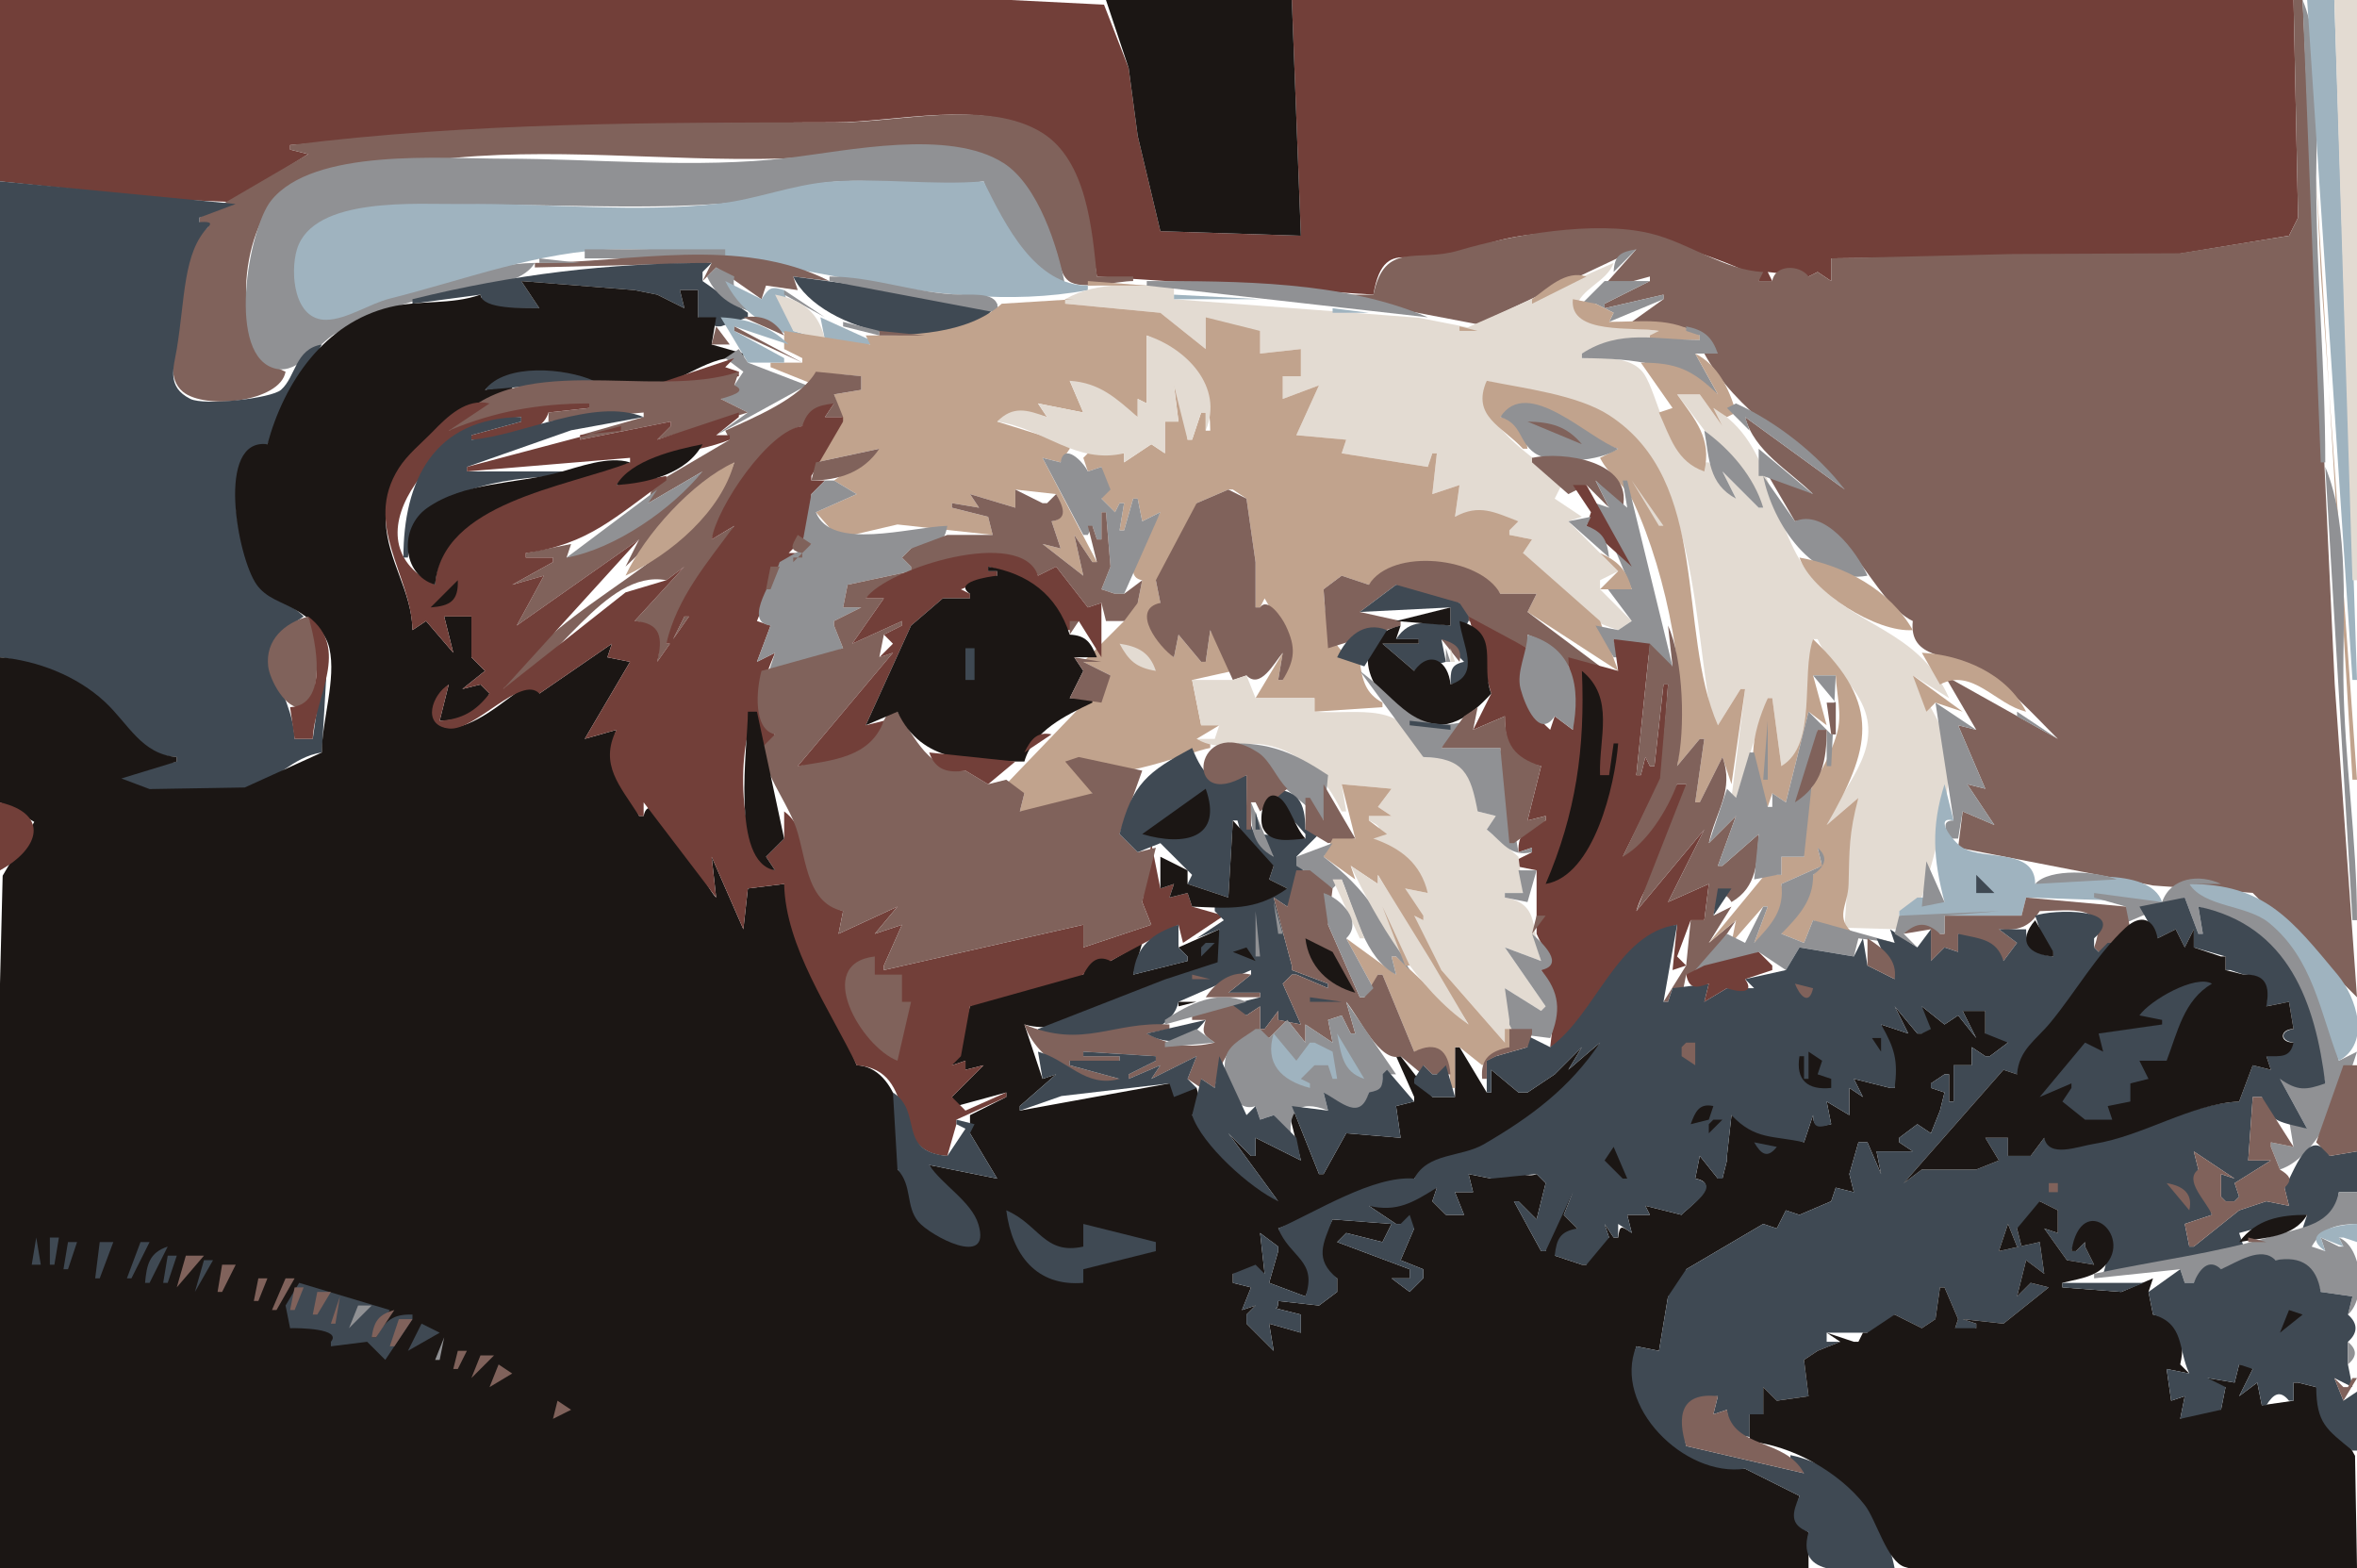 <?xml version="1.0" standalone="yes"?>
<svg width="520" height="346" xmlns="http://www.w3.org/2000/svg">
<path style="fill:#723f39; stroke:none;" d="M0 0L0 40L38 44.004L50.985 44.562L68 34L64 33L64 32C103.831 28.856 143.993 27 184 27C197.411 27 217.277 21.844 229.13 29.34C239.591 35.956 240.144 50.038 242 61L303 65C305.488 50.072 313.911 61.049 323 56C334.882 49.399 355.758 50.69 369 54C373.697 55.174 388.412 60.352 388 62L391 62L390 60L399 61L401 60L404 62L404 57L430 56.71L480.961 55.946L505 52L507 48L506 0L285 0L287 52L256 51L251 30L249 15L243.566 1.028L223 0L170 0L0 0z"/>
<path style="fill:#1b1614; stroke:none;" d="M244 0L249 15L251 30L256 51L287 52L285 0L244 0z"/>
<path style="fill:#80625b; stroke:none;" d="M506 0L507 48L505 52L480.961 55.871L444 56.039L404 57L404 62L401 60L399 61C397.014 58.282 391.544 58.356 391 62L388 62L389 60C380.319 59.597 372.59 53.511 364 51.47C351.771 48.564 333.549 51.782 321.715 55.286C312.654 57.969 305.492 53.075 303 65L297 65L297 66L326 71.535L361 55L353 64L364 61L364 62L354 67L354 68L367 65L367 66L360 71C362.872 71 382.681 72.097 376 78C383.18 90.948 396.174 98.029 407 108L385 92C386.999 99.593 394.638 103.682 400 109L389 103L396 115C407.104 112.482 413.123 132.826 422 137C421.095 145.565 430.268 144.219 436 147.302C442.817 150.968 448.547 157.615 454 163L429 149L436 161L432 160L438 174L434 173L440 182L433 179L432 187L475 195.345L496.996 196.977L520 220L515.089 151L508 0L506 0z"/>
<path style="fill:#909194; stroke:none;" d="M508 0L512 102L513 102C513 80.891 511 60.161 511 39C511 27.36 512.542 10.82 508 0z"/>
<path style="fill:#9fb3bf; stroke:none;" d="M509 0L519 150L520 150L515 0L509 0z"/>
<path style="fill:#e3dbd2; stroke:none;" d="M515 0L519 128L520 128L520 0L515 0z"/>
<path style="fill:#80625b; stroke:none;" d="M64 32L64 33L68 34L44 48L44 49L46 50C38.908 56.087 40.288 66.634 38.92 75C38.318 78.682 36.981 83.584 40.318 86.397C45.173 90.489 61.84 88.679 63 82C50.277 76.952 52.788 50.477 62.13 42.719C71.178 35.205 84.927 36.646 96 35.286C120.795 32.241 147.022 35.638 172 34.985C185.583 34.631 200.345 30.207 214 33.711C224.857 36.497 227.798 45.093 232.519 54.285C233.667 56.522 233.66 60.37 235.742 61.958C238.557 64.106 246.48 62.002 250 62L250 61L242 61C240.965 50.605 239.72 35.484 230 29.34C218.054 21.79 198.462 27 185 27C145.074 27 103.592 26.996 64 32z"/>
<path style="fill:#909194; stroke:none;" d="M118 58C106.191 58.13 93.43 63.587 82.015 66.594C78.566 67.503 74.746 70.802 71.09 70.131C64.601 68.94 63.837 58.706 66.318 54.015C69.431 48.13 75.917 46.759 82 46.17C107.584 43.692 133.41 46.772 158.961 44.946C167.26 44.353 175.572 40.771 184 40.093C194.867 39.22 206.325 41.761 217 40C219.317 46.739 227.832 62.182 235 63C233.408 54.555 229.055 40.854 221.406 35.97C209.485 28.358 187.012 33.259 174 34.816C153.588 37.258 131.566 35 111 35C97.424 35 69.056 32.567 59.769 44.305C54.822 50.557 49.708 79.081 61.039 81.377C66.037 82.39 70.17 75.772 74.09 73.511C83.135 68.293 92.839 65.751 103 63.664C108.067 62.624 114.996 62.692 118 58z"/>
<path style="fill:#c1a38d; stroke:none;" d="M511 39L519 172L520 172L514.039 89L512 60L511 39z"/>
<path style="fill:#3f4953; stroke:none;" d="M0 40L0 145C8.03 146.181 16.226 149.291 22.335 154.799C28.006 159.911 30.56 166.725 39 167L39 168C36.974 168.482 35.075 168.813 32.996 168.975C30.944 169.136 22.138 172.221 28.192 174.231C34.009 176.162 48.902 175.015 54.985 173.721C60.977 172.447 64.315 166.988 71 166L72 149L71 149L69 163L65 163C64.485 151.222 53.604 144.563 67 136C64.155 133.047 59.99 132.184 57.317 128.941C52.325 122.884 47.759 98.183 59 98L71 76C65.071 76.988 65.334 83.036 62 86C59.879 87.885 45.097 89.549 42 88C36.667 85.333 38.326 81.042 39 77C40.847 65.916 40.371 55.629 46 50C47.402 48.598 44.201 49.04 44 49L44 48L52 45L0 40z"/>
<path style="fill:#9fb3bf; stroke:none;" d="M240 64L240 63C228.4 62.967 221.916 49.905 217 40C205.736 40.94 194.293 39.186 183 40.093C174.844 40.749 166.963 43.928 158.961 44.871C140.516 47.044 120.645 44.782 102 45.004C92.25 45.12 69.109 43.189 65.514 55.004C63.966 60.092 64.817 70.672 72.025 70.551C76.493 70.476 81.563 66.976 86 65.87C102.201 61.829 119.21 55.287 136.001 55.005C171.132 54.414 205.262 70.453 240 64z"/>
<path style="fill:#909194; stroke:none;" d="M129 55L129 57L160 57L160 55L129 55M356 60L361 55C357.475 55.564 356.164 56.358 356 60z"/>
<path style="fill:#80625b; stroke:none;" d="M118 58L118 59L157 58L155 62L158 59L168 66L169 63L176 64L175 61L183 62C163.202 51.906 138.917 57.986 118 58z"/>
<path style="fill:#909194; stroke:none;" d="M119 57L119 58L128 58L119 57z"/>
<path style="fill:#3f4953; stroke:none;" d="M91 66L91 67L106 65L107 68L119 68L115 62L140 64L145 65L151 68L150 64L154 64L154 70L158 72L159 72L165 70L165 69L155 62L155 61L155 60L157 58C134.002 58 113.336 60.498 91 66z"/>
<path style="fill:#e3dbd2; stroke:none;" d="M259 66L259 63C250.789 63 242.343 61.792 235 66L235 67L256 69L266 77L266 70L269 73L278 73L278 78L287 77L287 83L283 83L283 88L291 85L286 96L297 97L296 100L315 103L316 100L317 100L316 109L322 107L321 114C326.657 111.621 329.469 113.56 335 115L333 117L333 118L338 119L336 122C341.189 130.416 347.005 135.81 357 139L360 137L353 130L353 128L357 126L346 115L349 114L343 110L345 106C338.252 100.996 325.456 93.247 328 84C335.948 86.239 347.05 87.118 354 91.6C375.156 105.243 373.371 138.606 378 160L379 160L384 152L385 152L382 176L383 176L390 154L391 154L393 169C400.474 166.372 398.55 147.86 400 141L401 141C403.479 146.571 408.869 150.492 411.146 156.039C415.222 165.968 406.296 173.618 403 182L410 176L405.597 187.91L407.528 196.015L406.912 204.667L419 205L419 201L423 201C425.978 191.459 431.348 174.888 429.606 165C428.598 159.271 424.473 154.181 422 149L430 154C423.23 138.523 408.623 138.48 399.419 126.957C390.182 115.391 391.631 97.788 378 90L380 94L375 87L370 87L389 112L388 112L380 104L383 110L377 102L376 102C368.367 104.132 365.934 86.896 362.586 82.314C359.741 78.42 353.271 79.012 349 79L349 78L366 74L366 73C362.89 72.26 347.016 72.901 347.77 67.943C348.4 63.797 354.595 62.154 356 58L323.83 72.215L313 70.093L259 66z"/>
<path style="fill:#909194; stroke:none;" d="M158 59L156 61C158.091 65.677 162.058 68.02 167 69L167 68C163.833 66.328 161.272 64.824 162 61L158 59z"/>
<path style="fill:#c1a38d; stroke:none;" d="M338 66L338 67L350 61C345.46 59.527 341.552 63.459 338 66z"/>
<path style="fill:#3f4953; stroke:none;" d="M175 61C180.851 73.564 211.26 80.178 220 67L175 61z"/>
<path style="fill:#909194; stroke:none;" d="M183 61L183 62L220 69C221.036 64.387 215.226 65.056 212.001 64.995C202.262 64.811 192.822 61.008 183 61M354 62L348 68L352 67L356 69L355 71L367 66L367 65L354 68L354 67L364 62L354 62z"/>
<path style="fill:#1b1614; stroke:none;" d="M115 62L119 68C115.575 67.91 106.433 68.354 106 65C99.47 67.306 92.618 66.13 86 67.75C71.612 71.272 62.723 84.222 59 98C47.497 96.525 52.384 122.944 56.599 128.941C58.717 131.953 61.993 132.668 65 134.414C68.251 136.302 71.795 139.164 72.667 143.001C74.228 149.864 71.005 158.872 71 166L53.996 173.721L33 174.07L26.782 171.731L39 168L39 167C31.215 166.411 28.335 159.635 23.102 154.799C16.928 149.093 8.286 145.723 0 145L0 177L7.557 181.312L0.589 193.174L0 217L0 346L399 346L399 338C395.437 335.738 395.918 333.833 397 330L385 324C371.148 324.383 357.346 310.575 361 297L366 298L368 286C371.321 284.901 371.737 283.41 372 280L389 270L392 271L394 267L397 268L404 265L405 262L409 263L408 259L410 252L412 252L415 259L414 254L422 254L419 252L419 251L423 248L426 250L428 245L429 241L426 240L426 239L429 237L430 237L430 243L431 243L431 235L435 235L435 231L438 233L439 233L443 230C441.555 227.322 440.767 226.544 438 228L438 223L433 223L436 229L432 224L429 226L424 222L424 228L423 228L418 222L421 228L415 226L418 240L417 240L409 238L411 242L408 240L408 246L403 243L404 248C401.543 248.453 400 248.833 400 246L398 252L382 246L381 255L381 256L380 260L379 260L375 255L374 260C380.552 261.092 371.121 267.395 371 268L363 266L364 268L359 268L360 272C357.692 270.439 357.349 270.117 357 273L356 273L354 270L355 273C351.536 273.978 350.518 275.474 350 279L349 279L343 277L348 271L345 268L347 263C342.79 266.525 341.689 270.689 341 276L340 276L334 265L335 265L339 269L341 261L339 259C335.114 260.586 330.159 254.617 329 260L324 259L325 263L321 263L323 268L319 268L316 265L317 262L302 266L308 270L309 270L312 271L309 278L314 280L314 282L311 285L307 282L311 282L311 280L295 274L297 272L305 274L307 270L294 269C291.401 273.779 289.263 278.836 295 282L295 285L291 288L282 287C282 289.436 281.214 288.615 279 288L287 290L287 294L280 292L281 298L275 292L275 291L275 290L277 288L274 289L276 284L272 283L272 281L279 281L278 272L282 275L282 276L280 283L288 286C291.617 278.345 285.608 276.912 282 271L312 260C315.979 254.909 322.03 255.573 327.41 252.856C337.145 247.94 348.381 240.281 353 230L346 236L349 231L343 237L337 241L335 241L329 236L329 241L328 241L322 231L321 231L321 242L316 242L309 233L308 233L312 242L312 243L308 244L309 251L297 250L292 259L291 259L285 244L284 244L287 256L277 251L277 255L276 255L271 250L282 265L263 246C265.871 245.519 264.602 242.413 264 240L258 239L225 245L225 244L233 237L230 238L226 226C236.489 229.014 248.431 219.695 258 216.066C261.265 214.828 266.872 214.791 269.378 212.273C271.464 210.177 269.807 207.284 269 205L260 209L262 211L262 212L250 215L252 208L245 212C242.671 208.814 239.768 212.187 239 215C230.16 215.007 221.411 217.118 214 222L210 235L213 234L213 236L217 235L210 242L211 244L222 241L222 242L214 246L214 250L220 260L205 257C207.234 262.009 213.663 264.947 215.269 270.1C218.225 279.581 204.786 271.613 202.599 268.726C199.844 265.09 201.992 260.879 198 258C201.455 250.824 198.049 235.295 189 235L173 195L165 196L164 205L157 189L158 198C155.75 196.127 143.823 171.537 142 180L141 180C137.71 172.668 133.146 169.16 136 161L129 163L139 146L134 145L135 142L119 153L118 150C112.879 153.08 106.861 159.067 101.005 160.327C93.667 161.906 95.627 153.979 99 151L97 159C102.076 158.849 105.601 157.679 108 153L106 151L102 152L107 148L104 145L104 136L98 136L100 144L94 137L91 139C90.923 130.469 85.399 123.616 85.108 115C84.559 98.73 101.443 92.062 113 86L113 85L107 86C118.071 76.329 130.964 87.623 143 85.675C150.529 84.457 156.739 77.883 164 79L164 78L157 76L158 70L154 70L154 64L150 64L151 68L145 65L140 64L115 62z"/>
<path style="fill:#9fb3bf; stroke:none;" d="M160 62C165.927 74.075 180.625 76.723 192 76L192 75L181 70L182 75L175 73L173 64C170.109 63.088 169.68 63.46 168 66L160 62z"/>
<path style="fill:#c1a38d; stroke:none;" d="M240 62L240 63L253 63L240 62z"/>
<path style="fill:#909194; stroke:none;" d="M253 62L253 63L315 70C296.343 61.949 272.948 62 253 62M173 64L173 65L182 70L173 64z"/>
<path style="fill:#e3dbd2; stroke:none;" d="M171 65L175 73L182 75C180.787 69.008 176.882 66.066 171 65z"/>
<path style="fill:#c1a38d; stroke:none;" d="M221 67C213.321 73.903 200.739 74 191 74L192 76L173 73L173 77L177 79L177 80L170 80L170 81L180 85C182.386 81.425 186.103 82.836 190 83L190 86L184 87L186 93C181.99 95.004 180.693 97.642 180 102L194 99L184 106L189 109L180 113L185.045 118.718L198 115.7L219 118L218 114L210 112L210 111L216 112L214 109L224 112L224 108L233 109C234.115 111.552 235.584 114.472 232 115L234 121L230 120L239 127L237 118L241 124L242 124L230 101L234 102L236 99L236 98L220 93C224.044 90.185 226.415 90.803 231 92L229 89L239 91L236 84L251 92L251 88L253 89L253 74C262.499 78.334 266.992 84.507 267 95L266 95L266 91L265 91L263 97L262 97C262 92.514 262.947 87.846 259 85L260 93L257 93L257 100L254 98L248 102L248 100L240 100L239 101L240 104L243 103L243 110L246 113L247 111L248 111L247 117L248 117L250 110L251 110L252 115L256 113C254.676 115.792 246.141 127.023 252 128L251 133C248.174 133 248.209 134.142 248 137L239 146L245 149L221 174L226 175L225 179C231.816 179.287 235.295 179.057 241 175L238 167C239.428 175.578 262.434 165.688 267 165L267 164L264 163L269 160L265 160L263 150L272 148L267 139L266 146L265 146L260 140L259 145C256.032 141.691 250.934 136.395 256 133L255 128C259.441 125.408 263.433 116.115 264 111L271 108L272 108L275 110L277 124L277 134L278 134L279 132C282.845 138.987 286.225 141.886 283 150L282 150L283 144L277 154L290 154L290 157L305 156L305 155C301.253 152.954 300.567 150.098 300 146C293.118 143.694 292.42 136.618 292 130L296 127L302 129C308.918 121.302 324.774 123.27 331 131L339 131L337 135L357 148L353 137L336 122L338 119L333 118L333 117L335 115C329.672 112.996 326.408 111.116 321 114L322 107L316 109L317 100L316 100L315 103L296 100L297 97L286 96L291 85L283 88L283 83L287 83L287 77L278 78L278 73L266 70L266 77L256 69L235 67L235 66L237 66L221 67z"/>
<path style="fill:#9fb3bf; stroke:none;" d="M259 65L259 66L278 66L259 65z"/>
<path style="fill:#c1a38d; stroke:none;" d="M347 66C346.188 74.009 360.479 71.975 366 73L364 74L364 75L375 75L375 74C369.03 69.847 361.994 71 355 71L356 69L352 67L347 66z"/>
<path style="fill:#9fb3bf; stroke:none;" d="M294 68L294 69L302 69L294 68z"/>
<path style="fill:#80625b; stroke:none;" d="M164 70L173 74C170.815 70.5 168.027 69.438 164 70z"/>
<path style="fill:#9fb3bf; stroke:none;" d="M159 70L165 80L173 80L173 79L162 73L162 72L174 76C169.935 71.895 164.694 70.261 159 70z"/>
<path style="fill:#909194; stroke:none;" d="M186 71L186 72L194 74L194 73L186 71z"/>
<path style="fill:#80625b; stroke:none;" d="M158 72L157 76L161 76L158 72M162 72L162 73L177 80L162 72z"/>
<path style="fill:#c1a38d; stroke:none;" d="M322 72L322 73L326 73L322 72z"/>
<path style="fill:#909194; stroke:none;" d="M372 72L372 73L375 74L375 75C365.446 74.999 357.48 72.484 349 78L349 79C361.202 79.101 369.094 80.177 379 87L374 78L379 78C377.639 74.214 375.932 72.812 372 72z"/>
<path style="fill:#80625b; stroke:none;" d="M194 73L194 74L204 74L194 73z"/>
<path style="fill:#e3dbd2; stroke:none;" d="M253 74L253 89L251 88L251 92C246.242 87.838 242.628 84.44 236 84L239 91L229 89L231 92C226.601 90.4 223.507 89.433 220 93C230.339 94.549 237.336 102.501 248 100L248 102L254 98L257 100L257 93L260 93L259 85L262 97L263 97L265 91L266 91L266 95C270.09 85.252 261.59 76.782 253 74z"/>
<path style="fill:#909194; stroke:none;" d="M163 77L160 79L164 82L162 85L159 88L165 91L158 96L178 85L165 80L163 77z"/>
<path style="fill:#723f39; stroke:none;" d="M144 85L144 86L163 83L163 82L160 81L162 79L144 85z"/>
<path style="fill:#c1a38d; stroke:none;" d="M374 78L379 87C373.285 81.505 369.839 80.001 362 80L369 90L366 91C368.488 96.496 369.883 101.858 376 104C377.691 96.621 374.045 92.732 370 87L375 87L380 94L378 90L381 92L383 91C381.467 85.689 379.056 80.585 374 78z"/>
<path style="fill:#3f4953; stroke:none;" d="M107 86L131 84C124.831 81.231 111.553 79.993 107 86z"/>
<path style="fill:#80625b; stroke:none;" d="M163 82C143.822 88.545 112.678 76.162 99 95L130 89L130 90L121 91L121 93L142 91L142 92L128 96L128 97L148 93L148 94L145 97L165 91L159 88C160.804 87.43 165.203 86.393 162 85L163 82M180 82C176.649 87.92 166.093 92.226 160 95L161 97L144 107L143 111L155 104C146.269 111.626 136.341 119.725 125 123L126 120L116 122L116 123L122 123L122 124L113 129L120 127L114 138L141 119L138 125L162 102C153.871 124.09 123.658 131.776 111 152C122.327 147.977 133.289 125.412 147 128L151 125L140 137C145.537 137.883 145.873 140.98 145 146L152 136L151 136L148 142L147 142L162 116L157 119C159.015 111.882 169.714 95.418 177 94L184 89L182 92L186 92L184 87L190 86L190 83L180 82z"/>
<path style="fill:#c1a38d; stroke:none;" d="M328 84C324.574 91.857 331.362 93.977 336 99L337 99C336.439 94.85 335.254 92.722 331 92C338.881 83.983 349.054 96.998 357 99L353 101C354.918 104.875 358.652 107.033 360.485 111.019C367.739 126.784 372.847 151.749 370 169L375 163L376 163L374 177L375 177L380 167L382 173L385 152L384 152L379 160C369.818 138.97 377.653 106.279 354.999 91.6C348.033 87.085 336.103 85.672 328 84M359 85L363 88L359 85z"/>
<path style="fill:#909194; stroke:none;" d="M365 87L369 90L365 87z"/>
<path style="fill:#723f39; stroke:none;" d="M91 139L94 137L100 144L98 136L104 136L104 145L107 148L102 152L106 151L108 153C104.975 156.905 101.943 158.668 97 159L99 151C95.415 153.094 92.867 160.035 99.059 160.714C104.763 161.338 115.002 148.772 119 153L135 142L134 145L139 146L129 163L136 161C132.163 168.691 136.76 173.315 141 180L142 180L142 177L158 198L157 189L164 205L165 196L173 195C173.297 208.949 183.239 222.942 189 235C203.276 236.08 195.156 254.355 209 255L211 248L211 247L222 242L222 241L213 245L210 242L217 235L213 236L213 234L210 235L212 233L214 222L239 215C240.447 212.331 242.055 210.5 245 212L260 204L261 208L270 202L263 200L262 197L258 198L259 195L256 196L254 186L252 199L254 204L239 209L239 204L195 214L195 213L199 204L193 206L198 200L185 206L186 201C175.945 197.384 180.162 184.145 173 179L173 185L169 189L171 192C162.52 189.322 162.339 163.152 167 157L167 168L168 168L171 162C164.744 157.956 168.788 149.35 171 144L167 146L170 138L167 137C169.894 130.295 169.037 125.808 177 123L177 122L174 122L179 117L179 109L182 106L179 106L179 105L186 93L186 92L182 92L184 89C180.172 89.431 178.19 90.229 177 94C169.663 94.82 158.126 111.815 157 119L162 116C155.96 124.244 149.348 131.855 147 142L148 142L151 136L152 136L145 146C146.229 140.762 145.939 137.463 140 137L151 125L147 128L138.001 130.686L111 152L141 119L114 138L120 127L113 129L122 124L122 123L116 123L116 122C129.964 120.12 135.954 113.78 147 106L147 105L136 107C142.366 99.712 152.746 100.395 161 97L161 96L158 96L163 92L163 91L145 97L148 94L148 93L128 97L128 96L137 95L137 94L103 103L103 104L139 101L139 102C124.544 105.954 96.76 111.354 96 129C74.703 118.545 99.39 92.367 115 92L115 93L104 96L104 97C109.152 96.839 119.318 96.755 121 91L130 90L130 89C118.765 89.031 109.299 90.718 99 95L108 89C102.926 87.754 98.739 91.845 95.424 95.259C92.951 97.807 89.878 100.277 87.97 103.286C80.011 115.842 90.704 126.701 91 139z"/>
<path style="fill:#909194; stroke:none;" d="M331 92C335.803 93.483 335.038 97.466 338.546 99.919C342.588 102.746 353.169 101.723 357 99C350.543 96.864 336.992 82.758 331 92M383 89L381 90L386 95L385 92L407 108C401.047 100.216 391.909 93.031 383 89z"/>
<path style="fill:#3f4953; stroke:none;" d="M104 97L104 96L115 93L115 92C95.656 92.173 89 106.087 89 123L90 123C90.786 107.889 111.77 105.252 124 105L124 104L103 104L103 103L126 94.922L142 92C131.147 87.574 115.199 96.115 104 97z"/>
<path style="fill:#80625b; stroke:none;" d="M370 92L374 96L370 92M337 93L349 98C345.638 93.984 342.117 93.11 337 93z"/>
<path style="fill:#909194; stroke:none;" d="M376 95C377.149 101.188 376.853 106.706 383 110L380 104L388 112L389 112C386.975 105.183 381.711 99.108 376 95M383 96L387 103L383 96z"/>
<path style="fill:#1b1614; stroke:none;" d="M136 107C142.979 106.556 151.489 104.51 155 98C148.983 99.188 139.195 101.474 136 107z"/>
<path style="fill:#80625b; stroke:none;" d="M180 102L179 106C185.08 105.945 190.437 104.235 194 99L180 102z"/>
<path style="fill:#909194; stroke:none;" d="M234 102L230 101L239 118L240 118L241 116L242 119L243 119L243 113L244 113L245 125L243 130L246 131L247 131L248 131L256 113L252 115L251 110L250 110L248 117L247 117L248 111L247 111L246 113L243 110L245 108L243 103L240 104C238.863 101.679 234.657 97.551 234 102z"/>
<path style="fill:#80625b; stroke:none;" d="M338 101L338 102L346 109L350 107L355 112L352 106L358 112C360.34 101.65 344.807 99.508 338 101z"/>
<path style="fill:#909194; stroke:none;" d="M388 99L388 105L389 105L400 109L388 99z"/>
<path style="fill:#1b1614; stroke:none;" d="M96 129C97.444 110.889 124.792 107.511 139 102C134.151 100.513 127.799 103.017 123 104.293C113.777 106.747 102.344 106.336 94.214 112.075C88.015 116.451 88.592 126.765 96 129z"/>
<path style="fill:#c1a38d; stroke:none;" d="M138 127C148.155 122.232 159.118 112.86 162 102C152.788 106.22 142.241 117.906 138 127z"/>
<path style="fill:#909194; stroke:none;" d="M143 111L145 108L125 123C135.652 121.1 148.303 112.304 155 104L143 111M513 103L519 203L520 203C520 185.15 517.214 167.682 517.004 150C516.837 135.941 518.459 116.009 513 103M389 105C390.999 115.33 399.928 129.221 412 127C409.54 121.468 402.449 112.217 396 115L389 105M182 106L179 109L177 120L179 120L172 124C171.16 127.193 163.519 137.214 170 138L167 146L171 144L169 150L186 143L184 138L184 137L190 134L186 134L187 129L201 126L201 125L199 123L201 121C205.434 120.947 208.198 120.806 209 116C200.679 116.276 183.39 121.594 180 113L189 109L184 106L182 106M352 106L355 112L352 111L360 130L354 129L360 137L357 139L352 138L356 145L357 145L356 141L369 147L359 106L358 106L359 112L352 106z"/>
<path style="fill:#e3dbd2; stroke:none;" d="M360 106L366 116L367 116L360 106z"/>
<path style="fill:#909194; stroke:none;" d="M343 107L348 112L343 107z"/>
<path style="fill:#723f39; stroke:none;" d="M347 107L351 113L350 116L360 125L350 107L347 107z"/>
<path style="fill:#80625b; stroke:none;" d="M224 108L224 112L214 109L216 112L210 111L210 112L218 114L219 118L209 118L201 121L199 123L201 125L201 126L187 129L186 134L190 134L184 137L184 138L186 143L168 148C166.908 151.938 166.035 160.936 171 162L168 165C168.938 170.884 172.814 175.834 175.134 181.285C177.982 187.975 177.303 199.144 186 201L185 206L198 200L193 206L199 204L195 213L195 214L239 204L239 209L254 204L252 199L255 187L251 188L247 184L252 170L238 167L235 168L241 175L225 179L226 175L222 172L218 173L213 170C204.955 169.982 201.975 162.999 198 157L196 157C191.604 166.394 185.262 166.549 176 169L197 144L194 145L195 140L199 138L199 137L188 142L195 132L191 132C197.678 125.785 223.391 116.704 229 127L233 125L240 134L243 133L244 137L248 137L251 133L252 128L248 131L247 131L246 131L243 130L245 125L244 113L243 113L243 119L242 119L241 116L240 116L242 124L241 124L237 118L239 127L230 120L234 121L232 115C235.782 114.522 234.521 111.696 233 109L231 111L230 111L224 108M271 108L264 111L255 128L256 133C249.234 134.45 255.766 142.829 259 145L260 140L265 146L266 146L267 139L272 150L275 149C278.038 152.143 281.048 146.323 283 144L282 150L283 150C285.707 145.525 285.945 142.85 283.694 138.083C282.727 136.033 279.621 131.644 278 134L277 134L277 124L275 110L271 108z"/>
<path style="fill:#909194; stroke:none;" d="M346 115L355 123C354.563 119.166 353.657 117.398 350 116L351 114L346 115z"/>
<path style="fill:#80625b; stroke:none;" d="M176 118C174.639 120.46 173.931 121.389 177 122L177 123L175 123L175 124L179 120L176 118z"/>
<path style="fill:#723f39; stroke:none;" d="M191 132L195 132L188 142L199 137L199 138L195 140L197 142L194 145L197 144L176 169C183.784 167.682 191.987 167.119 195 159L191 160L201 138L208 132L214 132L214 131L212 130L220 127L220 126L218 126L218 125C225.59 127.069 232.614 130.779 235 139L236 139L238 137L243 145L243 133L240 134L233 125L229 127C225.434 116.116 195.772 125.293 191 132z"/>
<path style="fill:#c1a38d; stroke:none;" d="M353 122L357 126L353 130L360 130C358.851 125.7 357.033 123.828 353 122M397 123C399.574 130.55 414.074 139.614 422 139C416.882 130.051 406.945 124.795 397 123z"/>
<path style="fill:#80625b; stroke:none;" d="M302 129L296 127L292 130L293 143L309 138L309 137L300 135L308 129C312.314 132.712 316.489 132.996 322 133L322 136L337 143L337 140C340.956 141.576 343.728 142.768 345 147L346 147L353 147L337 135L339 131L331 131C326.644 122.83 307.075 120.7 302 129M170 125L169 130L170 130L172 125L170 125z"/>
<path style="fill:#1b1614; stroke:none;" d="M218 125L218 126L220 126L220 127C218 127.21 210.193 128.42 214 131L214 132L208 132L201 138L191 160L198 157C203.381 168.5 214.529 167.976 226 168C227.919 161.236 235.025 157.866 241 155L241 154L236 154L239 148L237 145L242 145C240.662 141.738 239.59 140.172 236 140C233.128 131.083 226.791 126.551 218 125M95 134C99.368 133.666 101.147 132.534 101 128L95 134z"/>
<path style="fill:#3f4953; stroke:none;" d="M308 129L300 135L320 134L320 138C315.014 137.373 311.054 136.302 308 141L313 141L313 142L305 142L312 148L319 146L318 141L323 146C319.946 146.654 320.064 148.007 320 151C328.39 149.542 320.978 141.912 324 137L324 136L322 133L308 129z"/>
<path style="fill:#1b1614; stroke:none;" d="M308 137L320 138L320 134L308 137z"/>
<path style="fill:#80625b; stroke:none;" d="M68 136C62.84 137.353 58.489 141.141 59.167 147C59.505 149.926 63.021 156.728 66.772 156.079C70.054 155.511 69.996 146.461 69.967 144C69.931 141.056 69.134 138.676 68 136z"/>
<path style="fill:#723f39; stroke:none;" d="M68 136C69.709 141.478 72.603 155.604 64 156L65 163L69 163C69.417 153.438 77.407 143.166 68 136M324 136L329 153L325 161L332 158C332.023 164.367 333.311 167.701 340 169L337 181L341 180L341 181C337.032 182.422 334.829 183.538 335 188L338 187L338 188L334 190L334 191L339 192L339 206C340.252 208.953 342.82 211.688 340 214C343.833 220.294 342.789 224.056 342 231C354.161 225.134 356.108 207.538 370 204L369 214L372 213L370 211L373 203L376 203L377 195L368 199L376 183L361 201C363.588 191.811 374.435 183.502 372 173L370 173L358 189L366.525 171.715L368 151L367 151L365 169L364 169L363 167L362 171L361 171L364 142L356 141L357 148L346 145L347 161L343 158L342 161C335.967 155.592 335.765 150.419 337 143L324 136z"/>
<path style="fill:#80625b; stroke:none;" d="M236 137L236 140L238 137L236 137z"/>
<path style="fill:#1b1614; stroke:none;" d="M322 137C322.528 142.265 326.847 148.817 320 151C319.59 145.859 315.449 143.236 312 148L305 142L313 142L313 141L308 141L309 138C295.822 141.227 302.972 155.309 312.104 158.968C319.324 161.862 324.333 158.094 329 153C326.437 146.532 331.314 139.679 322 137z"/>
<path style="fill:#3f4953; stroke:none;" d="M295 145L301 147L306 139C300.838 136.92 297.133 140.481 295 145z"/>
<path style="fill:#80625b; stroke:none;" d="M368 138L369 147L364 142L361 171L362 171L363 167L364 169L365 169L367 151L368 151L366.232 171.715L358 189C363.395 185.971 367.833 178.717 370 173L372 173L361 201L376 183L368 199L377 195L376 203L373 203L372 213L367 221L368 221L369 218L371 220L372 215L375 215L383 203L377 208L382 200L378 202C378.445 199.369 379.78 195.257 382 199C387.707 195.671 387.663 190.05 388 184L380 191L379 191L383 180L377 186C378.507 178.966 382.684 174.342 380 167L375 177L374 177L376 163L375 163L370 169C371.857 160.919 371.431 145.642 368 138z"/>
<path style="fill:#909194; stroke:none;" d="M337 140C336.934 143.947 334.443 148.2 335.472 152C336.486 155.744 339.612 163.055 343 158L347 161C348.754 151.553 347.265 142.847 337 140z"/>
<path style="fill:#80625b; stroke:none;" d="M318 141L322 146C322.673 142.821 320.885 141.868 318 141z"/>
<path style="fill:#c1a38d; stroke:none;" d="M400 141C397.269 148.853 401.02 164.316 393 169L391 154L390 154C386.403 162.062 384.987 170.022 390 178L391 175L394 177L399 157L403 160L400 149L405 149C405.182 153.243 406.478 157.538 405.289 161.715C401.982 173.322 394.442 176.52 398 189L393 189L393 193L392 193L391 191L377 208L383 203L382 208L389 200L390 200L387 208C391.606 204.546 394.241 200.816 393 195L402 191L401 187C402.81 189.656 402.126 190.693 400 193L393 206L398 208L400 203L409 207L409 206C404.597 202.412 407.718 199.826 407.834 195.039C408.016 187.535 407.907 183.806 410 176L403 182C412.58 165.3 415.362 155.611 400 141z"/>
<path style="fill:#e3dbd2; stroke:none;" d="M247 142C249.025 145.784 250.729 147.301 255 148C253.684 143.96 251.102 142.601 247 142z"/>
<path style="fill:#3f4953; stroke:none;" d="M213 143L213 150L215 150L215 143L213 143z"/>
<path style="fill:#909194; stroke:none;" d="M319 143L319 146L320 146L319 143z"/>
<path style="fill:#e3dbd2; stroke:none;" d="M320 143L320 146L321 146L320 143z"/>
<path style="fill:#9fb3bf; stroke:none;" d="M321.333 144.667L321.667 145.333L321.333 144.667z"/>
<path style="fill:#c1a38d; stroke:none;" d="M424 144L428 151C435.195 147.22 440.226 155.39 447 157C442.788 148.681 432.968 144.459 424 144z"/>
<path style="fill:#80625b; stroke:none;" d="M237 145L239 148L236 154L243 155L245 149L239 146L243 146L237 145z"/>
<path style="fill:#e3dbd2; stroke:none;" d="M263 150L265 160L269 160L268 163L264 163C269.073 166.038 273.62 163.381 279 164.289C287.26 165.685 292.636 171.948 296 179L297 179L296 173L307 174L304 178L307 180L302 180L302 181C304.652 182.313 305.039 182.822 303 185C308.611 187.791 312.687 191.031 315 197L310 196L314 203L312 202L312 203L318 214L332 230L334 227L333 225L335 225L332 218L340 223L341 222L332 209L340 212C337.705 205.656 340.086 199.316 332 198L332 197L336 197L335 189L328 183L330 180L326 179C325.093 170.224 323.243 167.078 314 167C310.236 154.162 299.885 157.747 290 157L290 154L277 154L275 149L272 150L263 150z"/>
<path style="fill:#909194; stroke:none;" d="M300 148L314 167C322.944 167.191 324.481 170.807 326 179L330 180L328 183C331.592 185.833 333.082 189.115 338 188L338 187L335 188L331 165L318 165L324 159C311.569 162.288 309.182 154.794 300 148z"/>
<path style="fill:#1b1614; stroke:none;" d="M349 148C349.735 165.113 347.677 179.448 341 195C351.699 193.19 356.272 173.153 357 164L356 164L355 171L353 171C352.708 162.73 356.348 153.974 349 148z"/>
<path style="fill:#909194; stroke:none;" d="M400 149L405 155L405 162L404 162L399 157L394 177L391 175L391 178L390 178L387 166L386 166L383 176L381 174L377 186L383 180L379 191L380 191L388 184L387 194L392 193L393 193L393 189L398 189L401 161L403 161L403 169L404 169L405 149L400 149z"/>
<path style="fill:#c1a38d; stroke:none;" d="M422 149L425 157L427 155L433 157L422 149z"/>
<path style="fill:#80625b; stroke:none;" d="M403 155L404 162L405 162L405 155L403 155z"/>
<path style="fill:#909194; stroke:none;" d="M427 155L431 181C428.374 181 429.209 182.763 430 185L432 185L433 179L440 182L434 173L438 174L432 160L436 161L427 155z"/>
<path style="fill:#80625b; stroke:none;" d="M326 156L323 158L318 165L331 165L333 186L334 186L341 181L341 180L337 181L340 169C333.989 167.074 332.073 164.187 332 158L325 161L326 156z"/>
<path style="fill:#1b1614; stroke:none;" d="M165 157C165 164.783 161.019 190.267 171 192L169 189L173 185L167 157L165 157z"/>
<path style="fill:#909194; stroke:none;" d="M445 157L445 158L454 163L445 157z"/>
<path style="fill:#3f4953; stroke:none;" d="M311 159L311 160L320 161L320 160L311 159z"/>
<path style="fill:#909194; stroke:none;" d="M390 159L389 172L390 172L390 159z"/>
<path style="fill:#723f39; stroke:none;" d="M226 166L232 162C228.712 161.325 227.415 163.181 226 166z"/>
<path style="fill:#80625b; stroke:none;" d="M401 161L396 177C402.038 173.175 402.995 167.709 403 161L401 161z"/>
<path style="fill:#909194; stroke:none;" d="M273 164L273 165L292 181L293 171C286.351 166.614 281.023 164.006 273 164z"/>
<path style="fill:#3f4953; stroke:none;" d="M263 165C253.278 170.224 249.79 172.804 247 184L251 188L256 186L262 192L263 193L262 195L271 198L272 181L273 181C274.2 185.736 276.064 189.623 281 191L280 194L284 196L268 200L268 201L270 203L264 207L269 205L268.628 212.273L257 216.066L229 227L229 228C236.328 230.671 257.906 231.051 260 221L276 214L276 215L271 219L278 219L278 220L270 222L275 224L278 222L278 227L279 227L282 223L282 225L287 226L283 217L285 215L286 215L293 218L293 217L285 214L285 213L281 198L284 200L288 193L286 189L292 183L288 183C287.927 176.817 286.443 174.21 280 174L280 175L288 184L288 185L278 184L278 185L281 189C274.838 184.161 275 178.272 275 171C268.063 173.895 265.607 171.464 263 165z"/>
<path style="fill:#80625b; stroke:none;" d="M275 171L275 183L276 183L276 177L277 177L278 179L284 174C281.638 171.716 280.24 167.775 277.582 166.028C263.47 156.754 260.606 179.658 275 171z"/>
<path style="fill:#723f39; stroke:none;" d="M205 166C206.353 169.888 209.119 170.565 213 170L218 173L224 168L205 166z"/>
<path style="fill:#80625b; stroke:none;" d="M292 173L292 181L289 176L288 176L288 183L293 186L299 185L292 173z"/>
<path style="fill:#c1a38d; stroke:none;" d="M296 173L299 185L294 185L292 189L299 194L298 191L304 195L304 193L315.635 213.09L324 226L308 211L307 211L308 215L297 207L303 218L304 218L304 215L305 215L312 232C318.509 229.942 319.931 234.175 320 240L321 240L321 231L322 231L327 235L333 231L333 227L332 227L332 230L318 214L312 202L314 203L314 202L310 196L315 197C313.457 190.513 309.103 187.133 303 185L306 184L302 181L302 180L307 180L304 178L307 174L296 173z"/>
<path style="fill:#9fb3bf; stroke:none;" d="M429 173C425.988 182.5 426.521 189.52 429 199L424 198L423 198L419 201L419 202L446 202L447 198L477 199C474.335 190.945 455.644 193.418 449 195C449 187.013 437.814 189.889 433 187C430.706 185.624 426.56 179.89 431 181L429 173z"/>
<path style="fill:#1b1614; stroke:none;" d="M252 184C261.324 186.782 269.906 184.938 266 174L252 184M288 185C285.741 182.658 284.55 177.707 282.406 176.086C278.802 173.363 277.641 180.525 278.607 182.652C280.252 186.274 284.848 185.214 288 185z"/>
<path style="fill:#723f39; stroke:none;" d="M0 177L0 192C8.845 187.172 10.905 179.573 0 177z"/>
<path style="fill:#909194; stroke:none;" d="M276 177C276.015 182.201 275.997 186.375 281 189L276 177z"/>
<path style="fill:#3f4953; stroke:none;" d="M277 179L277 183L278 183L277 179z"/>
<path style="fill:#1b1614; stroke:none;" d="M272 181L271 198L262 195L262 192L256 189L256 196L259 195L258 198L262 197L263 200C271.101 200.34 276.926 201.039 284 196L280 194L281 191L272 181z"/>
<path style="fill:#909194; stroke:none;" d="M286 189L286 191L294 196L296 194C298.852 200.86 301.071 211.449 308 215L307 211L308 211L311 214C305.451 203.23 301.791 196.388 292 189L294 186L286 189M401 187L402 191L393 195C393.721 200.818 390.858 203.91 387 208L390 200L389 200L385 208L381 206L374 214L377 215L388 210L394 214L397 209L409 211L410 207L418 208L400 203L398 208L393 206C396.754 202.132 400.108 198.607 400 193C402.518 191.188 403.565 189.247 401 187M425 190L424 200L429 199L425 190z"/>
<path style="fill:#e3dbd2; stroke:none;" d="M298 191C303.496 202.847 313.004 218.582 324 226L315.745 212L304 193L304 195L298 191z"/>
<path style="fill:#80625b; stroke:none;" d="M286 192L284 200L281 198L285 213L285 214L293 217L293 218L286 215L285 215L283 217L287 226L282 225L282 223L279 227L278 227L278 222L275 224L271 221L263 224L263 225L266 225C265.088 227.891 265.46 228.32 268 230C262.29 231.359 258.216 230.613 253 228L258 227L258 226C245.392 225.261 239.127 231.456 226 226C228.899 234.281 238.708 238.926 247 239L247 238L236 235L236 234L247 234L247 233L239 233L239 232L255 233L255 234L249 237L249 238L256 235L254 238L264 233L262 238L265 240L265 238L268 240C269.201 233.478 273.014 226.754 280 229L284 225L288 230L288 226L294 230L293 225L296 224L298 228L299 228L297 221C299.85 224.363 304.435 234.582 309 233L315 238L314 235L316 237L317 237L319 237L320 237C319.588 231.667 316.989 229.55 312 232L305 215L304 215L301 220L300 220L293 204L294 196L289 192L286 192z"/>
<path style="fill:#909194; stroke:none;" d="M335 192L336 197L332 197L332 198L337 199L339 192L335 192z"/>
<path style="fill:#3f4953; stroke:none;" d="M436 193L436 197L440 197L436 193z"/>
<path style="fill:#909194; stroke:none;" d="M449 195L467 194C462.802 192.239 452.154 191.391 449 195M477 199L462 197L462 198L469 200L468 204L482 198L485 206L486 206L485 200C505.254 206.564 508.974 220.688 513 239L503 238L509 249L505 247L506 253L501 252L501 253L503 258C511.667 255.1 517.484 240.032 520 232L516 234C513.512 223.452 510.216 209.724 500.561 202.924C495.261 199.19 487.501 199.605 483 195L490 195C485.204 192.719 478.891 193.548 477 199z"/>
<path style="fill:#e3dbd2; stroke:none;" d="M294 194L300 207L301 207L296 194L294 194z"/>
<path style="fill:#9fb3bf; stroke:none;" d="M483 195C486.359 200.188 495.676 199.576 500.561 203.56C510.318 211.518 511.885 223.423 516 234C523.115 230.077 519.933 220.084 515.696 215C505.586 202.871 499.586 195 483 195z"/>
<path style="fill:#3f4953; stroke:none;" d="M379 196L378 202L382 196L379 196z"/>
<path style="fill:#909194; stroke:none;" d="M292 197L293 204L300 220L301 220L303 218L297 207C300.808 203.356 295.844 198.186 292 197z"/>
<path style="fill:#80625b; stroke:none;" d="M447 198L446 202L429 202L429 206L428 206C425.676 202.725 422.324 202.725 420 206L426 205L426 212L429 209L432 210L432 206L442 212L445 208L441 205C445.169 205.366 447.701 204.571 450 201C456.629 200.892 465.634 199.151 462 209L463 210L465 210L470 205L469 200L447 198z"/>
<path style="fill:#3f4953; stroke:none;" d="M472 200L476 207L480 205L482 209L484 205L484 209L491 211L491 214L492 214L495 215C499.627 215.088 500.33 217.764 500 222L505 221L506 227C503.019 227.364 503.019 229.636 506 230L500 233L501 236L497 235L494 243C483.581 243.483 473.347 249.593 463.09 251.825C459.27 252.656 453.489 254.404 451 251L448 255L443 255L443 251L438 251L441 256L436 258L424 258L420 261L442 236L445 237L466 208L465 208L463 210L462 209L462 207C469.689 200.171 452.707 200.565 449 202L450 205C447.352 207.522 450.511 208.949 453 210L453 211C448.995 210.438 446.998 209.208 447 205L441 205L445 208L442 212C440.492 207.043 436.567 207.081 432 206L432 210L429 209L426 212L426 205L423 209L417 205L418 208L414 207L418 216L412 213L411 207L409 211L397 209L394 214L385 216L387 218L381 218L376 221L377 217L369 218L368 221L367 221L370 204C356.756 205.785 352.148 223.697 342 231L336 228L337 231L330 233L328 234L328 241L329 241L329 236L335 241L337 241L343 237L349 231L346 236L353 230C346.312 240.039 337.681 246.419 327.41 252.397C322.303 255.369 315.025 254.224 312 260C303.002 259.262 290.297 267.38 282 271C284.668 277.516 290.713 278.032 288 286L280 283L282 276L282 275L278 272L279 281L277 279L272 281L272 283L276 284L274 289L277 288L275 290L275 291L275 292L281 298L280 292L287 294L287 290L279 288C281.168 288.716 282.031 289.294 282 287L291 288L295 285L295 282C289.899 277.748 291.897 274.381 294 269L307 270L305 274L297 272L295 274L311 280L311 282L307 282L311 285L314 282L314 280L309 278L312 271L311 268L309 270L308 270L302 266C308.217 267.458 311.785 265.253 317 262L316 265L319 268L323 268L321 263L325 263L324 259L329 260L339 259L341 261L339 269L335 265L334 265L340 276L341 276L347 263L345 268L348 271C344.186 271.661 343.43 273.259 343 277L349 279L350 279L355 273L354 270L356 273L357 273L357 270L360 272L359 268L364 268L363 266L371 268C372.687 266.088 380.32 261.382 374 260L375 255L379 260L380 260L381 256L381 255L382 246C387.232 251.541 391.181 250.454 398 252L400 246C400 248.988 401.253 248.829 404 248L403 243L408 246L408 240L411 242L409 238L417 240L418 240C418.766 233.905 418.026 231.307 415 226L421 228L418 222L423 228L424 228L426 227L424 222L429 226L432 224L436 229L433 223L438 223L438 228L443 230L439 233L438 233L435 231L435 235L431 235L431 243L430 243L430 237L429 237L426 239L426 240L429 241L428 245L426 250L423 248L419 251L419 252L422 254L414 254L415 259L412 252L410 252L408 259L409 263L405 262L404 265L397 268L394 267L392 271L389 270L372 280L368 286L366 298L361 297C355.708 310.106 371.602 325.981 385 324L397 330C395.403 333.841 394.736 336.279 399 338C395.83 349.298 410.473 346 418 346C415.633 333.841 407.541 323.619 395 321L395 322L398 325L372 319C370.687 312.31 371.07 308.25 379 308L378 312L381 311C381.3 314.864 382.089 316.348 386 317L386 312L389 312L389 306L392 309L399 308L398 300L401 298L406 296L403 296L403 294L411 294L412 294L413 296L414 296L418 290L424 293L427 291L428 284L429 284L432 291L431 294L427 293C428.1 298.108 432.561 293.578 436 293L436 292L433 291L442 292L452 284L448 283L445 286L447 278L451 281L450 274L441 276L443 270L445 275L446 275L445 271C448.464 270.022 449.482 268.526 450 265L454 267L454 272L451 271L456 278L462 279L460 275L460 274L462 272L458 276L457 276C460.369 264.173 467.278 271.483 464 281L495 275L494 272L509 268L508 271C512.934 269.803 515.404 268.226 516 263L520 263L520 254L514 255C509.268 247.937 506.065 258.833 504 262L505 266L500 265L494 267L484 275L483 275L482 270L488 268L485 258L484 254L493 260L490 259L490 264L491 265L493 265L494 264L493 261L501 256L496 256L497 242L499 242C499.932 247.711 504.126 247.683 509 249L503 238C506.871 240.685 508.68 240.531 513 239C510.822 221.336 504.978 204.181 485 200L486 206L485 206L482 198L472 200z"/>
<path style="fill:#909194; stroke:none;" d="M281 199L282 206L283 206L281 199z"/>
<path style="fill:#c1a38d; stroke:none;" d="M305 200L310 213L311 213L305 200z"/>
<path style="fill:#909194; stroke:none;" d="M419 202L418 206L423 209L420 206C422.938 203.344 425.062 203.344 428 206L429 206L429 202L441 201L419 202M277 201L277 211L278 211L277 201z"/>
<path style="fill:#80625b; stroke:none;" d="M339 202L338 206L341 202L339 202z"/>
<path style="fill:#1b1614; stroke:none;" d="M445 237L442 236L420 261L424 258L436 258L441 256L438 251L443 251L443 255L448 255L451 251C451.976 255.532 458.314 252.922 462 252.333C472.794 250.609 483.237 243.543 494 243L497 235L501 236L500 233C503.194 232.987 505.271 233.403 506 230C502.746 230 502.97 227 506 227L505 221L500 222C500.832 217.501 499.942 214.81 495 215L491 214L491 211L490 211L484 209L484 205L482 209L480 205L476 207C475.249 202.676 472.305 201.505 468.858 204.727C462.589 210.588 457.863 218.893 452.39 225.544C449.117 229.521 445.42 231.541 445 237M449 203C445.025 207.616 447.426 210.608 453 211L453 210L449 203z"/>
<path style="fill:#3f4953; stroke:none;" d="M250 215L262 212L262 211L260 209L260 204C254.166 205.954 250.655 208.671 250 215z"/>
<path style="fill:#909194; stroke:none;" d="M338 206L340 212L332 209L341 222L340 223L332 218L333 225L333 226L334 228L342 229C344.423 223.111 344.138 218.925 340 214C345.331 212.852 340.466 208.153 338 206z"/>
<path style="fill:#1b1614; stroke:none;" d="M288 207C288.695 213.191 293.087 217.356 299 219L294 210L288 207z"/>
<path style="fill:#80625b; stroke:none;" d="M412 207L412 213L418 216C418.652 211.702 415.478 209.214 412 207z"/>
<path style="fill:#3f4953; stroke:none;" d="M266 208L265 209L265 210L265 211L268 208L266 208z"/>
<path style="fill:#1b1614; stroke:none;" d="M275 209L272 210L277 212L275 209z"/>
<path style="fill:#723f39; stroke:none;" d="M376 213L372 215C372.692 218.228 374.101 218.02 377 217L376 221L381 218C383.399 218.83 387.357 219.394 385 216L391 214L391 213L388 210L376 213z"/>
<path style="fill:#80625b; stroke:none;" d="M198 234L201 221L199 221L199 215L193 215L193 211C179.282 212.579 190.05 230.948 198 234M266 220L278 220L278 219L271 219L276 215C271.759 213.958 268.304 216.585 266 220M263 215L263 216L267 216L263 215z"/>
<path style="fill:#3f4953; stroke:none;" d="M472 224L477 225L477 226L463 228L464 232L460 230L450 242L457 239L457 240L455 243L460 247L466 247L465 244L470 243L470 239L474 238L472 234L478 234C480.464 227.542 481.787 220.644 488 217C484.372 214.911 474.348 220.655 472 224z"/>
<path style="fill:#80625b; stroke:none;" d="M396 217C397.043 219.668 399.126 221.973 400 218L396 217z"/>
<path style="fill:#3f4953; stroke:none;" d="M289 220L289 221L296 221L289 220z"/>
<path style="fill:#1b1614; stroke:none;" d="M260 221L260 222L264 221L260 221z"/>
<path style="fill:#909194; stroke:none;" d="M257 225L257 226L275 221C268.534 218.287 262.417 221.431 257 225M297 221L299 228L298 228L296 224L293 225L294 230L288 226L288 230L284 225L280 229L278 227L277 227C274.744 228.735 271.273 230.206 270.448 233.144C269.299 237.231 271.989 245.772 277 244L278 247L281 246L285 252C283.838 245.336 286.319 242.328 293 245L292 241C295.608 243.82 300.808 247.801 302 241L305 242L305 237L308 237L297 221z"/>
<path style="fill:#3f4953; stroke:none;" d="M253 228C258.172 231.098 262.487 229.612 266 225L253 228z"/>
<path style="fill:#909194; stroke:none;" d="M264 227L257 230L257 231L268 230L264 227z"/>
<path style="fill:#80625b; stroke:none;" d="M333 227L333 231C328.763 231.876 326.569 233.522 327 238L328 238L328 234L330 233L337 231L338 228L338 227L333 227z"/>
<path style="fill:#9fb3bf; stroke:none;" d="M281 228C278.962 234.575 282.642 238.346 289 240L289 239L287 238L290 235L293 235L294 238L295 238L294 232L290 230L289 230L286 234L281 228M295 228C295.881 232.523 296.202 236.485 301 238L295 228z"/>
<path style="fill:#1b1614; stroke:none;" d="M413 229L415 232L415 229L413 229z"/>
<path style="fill:#80625b; stroke:none;" d="M372 230L371 231L371 233L374 235L374 230L372 230z"/>
<path style="fill:#3f4953; stroke:none;" d="M229 232L230 238L233 237L225 244L225 245L234.17 241.79L258 239L259 242L264 240L262 238L264 233L254 238L256 235L249 238L249 237L255 234L255 233L239 232L239 233L247 233L247 234L236 234L236 235L247 238C239.431 240.059 235.722 233.867 229 232z"/>
<path style="fill:#1b1614; stroke:none;" d="M399 232L399 238L398 238L398 233L397 233C396.124 238.269 398.796 240.545 404 240L404 238L401 237L402 234L399 232z"/>
<path style="fill:#3f4953; stroke:none;" d="M269 233L268 240L265 238L263 246C265.14 252.539 275.907 262.151 282 265L271 250L276 255L277 255L277 251L287 256L286 251L281 246L278 247L277 244L275 246L269 233M314 235L312 238L312 239L316 242L321 242L319 235L317 237L316 237L314 235z"/>
<path style="fill:#80625b; stroke:none;" d="M517 235L511 252L514 255L520 254L520 235L517 235z"/>
<path style="fill:#3f4953; stroke:none;" d="M306 236L305 237C305.072 239.878 304.834 240.45 302 241C300.083 247.393 296.013 243.156 292 241L293 245L285 244L291 259L292 259L297 250L309 251L308 244L312 243L306 236M197 241L198 258C201.335 261.533 199.731 266.048 202.599 269.505C205.128 272.555 218.825 279.955 215.858 270.1C214.342 265.064 207.855 261.376 205 257L220 260L214 250L215 248L211 247L211 248L213 249L209 255C197.77 253.978 203.733 245.365 197 241z"/>
<path style="fill:#80625b; stroke:none;" d="M497 242L496 256L501 256L493 261L494 264L493 265L491 265L490 264L490 259L493 260L484 254L485 258C481.678 260.431 486.817 264.959 488 268L482 270L483 275L484 275L494 267L500 265L505 266L504 262C505.941 260.181 505.08 259.305 503 258L501 253L501 252L506 253L499 242L497 242z"/>
<path style="fill:#1b1614; stroke:none;" d="M373 248L377 247L378 244C374.887 243.319 374.005 245.245 373 248M378 247L377 248L377 249L377 250L380 247L378 247M371 251L374 254L371 251z"/>
<path style="fill:#3f4953; stroke:none;" d="M387 252C388.513 254.636 389.94 255.654 392 253L387 252z"/>
<path style="fill:#1b1614; stroke:none;" d="M356 253L354 256L358 260L359 260L356 253M485 259L488 262L485 259M411 260L415 262L411 260z"/>
<path style="fill:#80625b; stroke:none;" d="M452 261L452 263L454 263L454 261L452 261M478 261L483 267C483.884 263.218 481.509 261.595 478 261M342 262L345 264L342 262z"/>
<path style="fill:#909194; stroke:none;" d="M516 263C514.497 270.269 508.195 270.617 502 272.505C488.892 276.498 475.315 278.114 462 281L462 282L481 280L482 283L484 283C485.617 280.316 486.902 278.754 490 280L502 278C507.542 277.666 510.551 279.609 512 285L519 286L518 290C522.104 286.413 521.198 275.09 516 273L517 275L516 275L512 273L513 276L510 275C512.449 270.806 515.305 270.114 520 270L520 263L516 263z"/>
<path style="fill:#1b1614; stroke:none;" d="M440 265L447 269L440 265M450 265L445 271L446 275L445 275L443 270L441 276L450 274L451 281L447 278L445 286L448 283L452 284L442 292L433 291L436 292L436 293L427 293L431 294L432 291L429 284L428 284L427 291L424 293L418 290L412 294L411 294L410 296L409 296L403 294L406 296L401 298L398 300L399 308L392 309L389 306L389 312L386 312L386 318C395.257 318.833 405.709 324.703 411.402 332.015C413.956 335.294 416.323 344.487 420.228 345.682C428.975 348.358 441.851 346 451 346L520 346L519.566 321.147L511 306L507 305L506 305L506 309L499 310L498 305L494 308L497 302L496 301L495 301L494 301L493 305L487 304L488 307L491 306L490 311C485.946 309.018 484.443 310.569 481 313L482 308L479 309L478 302L483 303L481 301C482.255 295.52 481.068 290.983 475 290L474 285L475 282L468 285L455 284L455 283C457.79 282.27 461.28 281.889 463.566 279.992C471.634 273.293 459.206 262.077 457 276L458 276L462 272L460 274L460 275L462 279L456 278L451 271L454 272L454 267L450 265z"/>
<path style="fill:#3f4953; stroke:none;" d="M222 267C223.277 276.825 228.638 283.857 239 283L239 280L255 276L255 274L239 270L239 275C230.369 276.912 229.274 270.114 222 267z"/>
<path style="fill:#1b1614; stroke:none;" d="M494 274C499.364 272.989 506.02 273.118 509 268C502.998 268.005 497.818 268.93 494 274z"/>
<path style="fill:#9fb3bf; stroke:none;" d="M513 276L512 273L517 275L516 273L517 273L520 274L520 270C516.646 270.03 506.757 271.704 513 276z"/>
<path style="fill:#3f4953; stroke:none;" d="M8 273L7 279L9 279L8 273M11 273L11 279L12 279L13 273L11 273z"/>
<path style="fill:#80625b; stroke:none;" d="M496 273L496 274L500 274L496 273z"/>
<path style="fill:#3f4953; stroke:none;" d="M15 274L14 280L15 280L17 274L15 274M22 274L21 282L22 282L25 274L22 274M31 274L28 282L29 282L33 274L31 274M32 283L33 283L37 275C32.957 276.31 32.366 278.977 32 283M490 280C487.259 277.345 485.1 280.194 484 283L482 283L481 280L474 285L475 290C482.017 292.043 480.447 297.551 483 303L478 302L479 309L482 308L481 313L490 311L491 306L487 304L493 305L494 301L497 302L494 308L498 305L499 310L500 310C501.536 307.531 502.996 306.525 505 309L506 309L506 305L507 305L511 306C511.068 314.084 513.337 315.329 519 320L520 320L520 307L517 309L515 304L519 306L518 301L518 296C520.231 294.053 520.231 291.947 518 290L519 286L512 285C511.055 279.223 507.783 276.995 502 278C498.892 274.73 493.5 278.471 490 280M37 277L36 283L37 283L39 277L37 277z"/>
<path style="fill:#80625b; stroke:none;" d="M41 277L39 284L45 277L41 277z"/>
<path style="fill:#3f4953; stroke:none;" d="M45 278L43 285L47 278L45 278z"/>
<path style="fill:#80625b; stroke:none;" d="M49 279L48 285L49 285L52 279L49 279z"/>
<path style="fill:#3f4953; stroke:none;" d="M455 283L455 284L468 285L473 283L455 283z"/>
<path style="fill:#80625b; stroke:none;" d="M57 282L56 287L57 287L59 282L57 282M63 282L60 289L61 289L65 282L63 282z"/>
<path style="fill:#3f4953; stroke:none;" d="M66 283L63 288L64 293C65.858 292.938 75.532 293.073 73 296L73 297L81 296L85 300L91 291L91 290C86.726 289.864 85.004 291.293 83 295L82 295L86 289L66 283z"/>
<path style="fill:#80625b; stroke:none;" d="M65 284L64 289L65 289L67 284L65 284M70 285L69 290L70 290L73 285L70 285M75 286L73 292L74 292L75 286z"/>
<path style="fill:#909194; stroke:none;" d="M79 288L77 293L82 288L79 288z"/>
<path style="fill:#80625b; stroke:none;" d="M82 295L83 295L87 289C83.536 289.978 82.517 291.474 82 295z"/>
<path style="fill:#1b1614; stroke:none;" d="M505 289L503 294L508 290L505 289z"/>
<path style="fill:#80625b; stroke:none;" d="M88 291L86 297L87 297L91 291L88 291z"/>
<path style="fill:#3f4953; stroke:none;" d="M93 292L90 298L97 294L93 292z"/>
<path style="fill:#909194; stroke:none;" d="M98 295L96 300L97 300L98 295z"/>
<path style="fill:#1b1614; stroke:none;" d="M501 296L504 299L501 296z"/>
<path style="fill:#909194; stroke:none;" d="M518 296L518 301C520.034 299.232 520.034 297.768 518 296z"/>
<path style="fill:#80625b; stroke:none;" d="M101 298L100 302L101 302L103 298L101 298M106 299L104 304L109 299L106 299M110 301L108 306L113 303L110 301M115 304L113 307L115 304M515 304L517 309L520 304L519 304L518 306L517 306L515 304z"/>
<path style="fill:#909194; stroke:none;" d="M500 310L505 306L500 310z"/>
<path style="fill:#80625b; stroke:none;" d="M117 310L121 307L117 310M372 319L398 325C393.911 317.243 382.38 319.662 381 311L378 312L379 308C370.723 307.065 369.967 312.425 372 319M123 309L122 313L126 311L123 309M130 318L134 316L130 318M136 317L134 320L136 317z"/>
<path style="fill:#3f4953; stroke:none;" d="M138 323L142 320L138 323M143 326L147 323L143 326z"/>
</svg>
